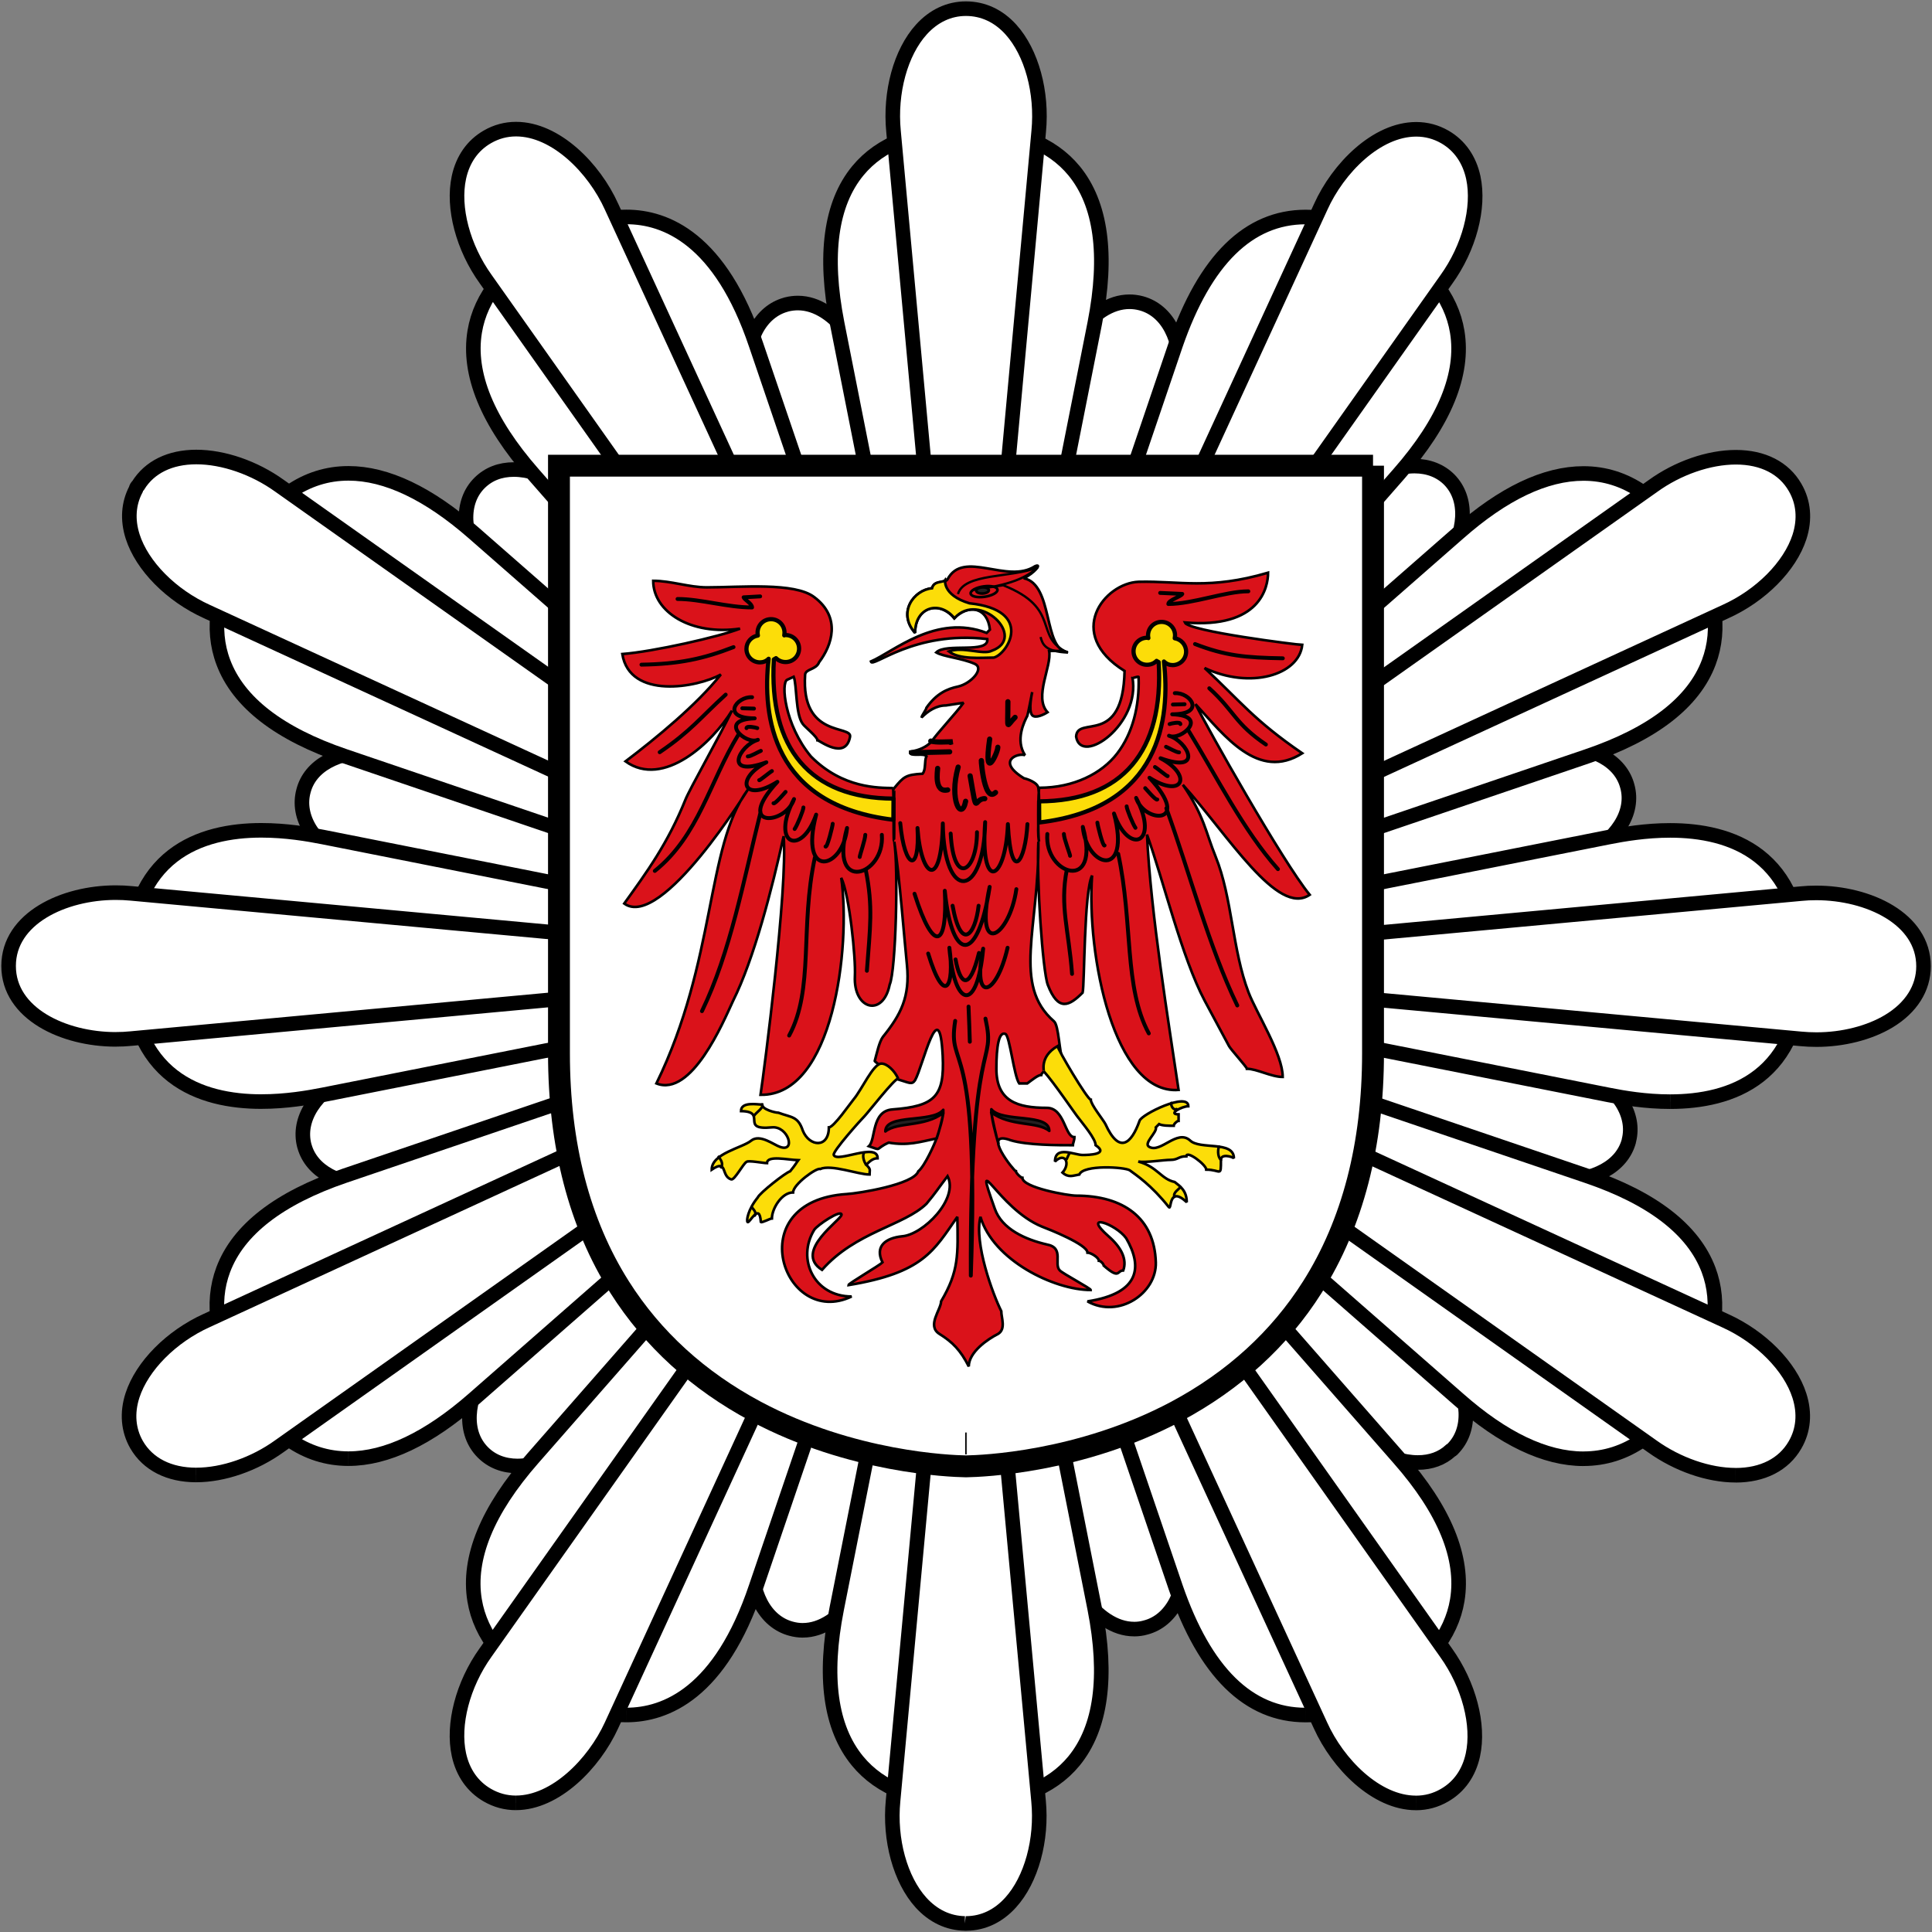 <!-- Created with Inkscape (http://www.inkscape.org/) -->
<svg xmlns:rdf="http://www.w3.org/1999/02/22-rdf-syntax-ns#" xmlns="http://www.w3.org/2000/svg" height="530" width="530" version="1.0" xmlns:cc="http://creativecommons.org/ns#" xmlns:dc="http://purl.org/dc/elements/1.1/">
<rect width="100%" height="100%" fill="#808080" stroke="none"/>

<path d="m103.59,325.37c-10.64,0-18.122-4.066-20.054-10.898-0.029-0.076-0.048-0.144-0.067-0.22-0.919-3.54-0.22-7.243,2-10.697,4.296-6.65,14.409-12.352,25.173-14.208,0,0,160.8-28.723,160.9-28.723,0.402,0,0.775,0.134,1.1,0.364,0.402,0.306,0.67,0.756,0.737,1.253,0.364,1.397,0.555,2.191,0.574,2.373,0.019,0.038,0.096,0.344,0.459,1.531,0.287,0.947-0.22,1.942-1.148,2.277l-153.83,54.145c-5.042,1.808-10.668,2.803-15.835,2.803m154.87-55.974c-0.383,0-0.775-0.134-1.1-0.373-0.373-0.268-0.631-0.689-0.718-1.148-0.23-0.928-0.383-1.579-0.478-1.99-0.182-0.364-0.306-0.928-0.593-2.134-0.21-0.909,0.297-1.847,1.177-2.162l153.83-54.145c5.014-1.808,10.62-2.813,15.797-2.813,10.764,0,18.256,4.162,20.054,11.128,0.947,3.502,0.287,7.205-1.914,10.649-4.315,6.755-14.228,12.352-25.25,14.266,0,0-160.69,28.723-160.81,28.723m52.654,177.5c-10.601,0-19.394-14.027-21.777-27.575l-28.742-160.52c-0.163-0.976,0.478-1.923,1.464-2.124,0.23-0.057,4.181-1.062,4.181-1.062,0.153-0.038,0.306-0.057,0.45-0.057,0.765,0,1.474,0.478,1.732,1.225l54.107,153.8c3.703,10.314,3.712,21.959,0.01,28.962-1.904,3.607-4.774,6.018-8.286,6.927-0.986,0.287-2.048,0.431-3.138,0.431m-47.8-172.41c-0.765,0-1.474-0.488-1.732-1.244l-54.12-153.83c-3.751-10.506-3.77-21.872-0.048-28.934,1.875-3.55,4.688-5.942,8.133-6.899,0.076-0.029,0.163-0.048,0.23-0.077,1.043-0.258,2.095-0.383,3.1-0.383,10.62,0,19.413,13.998,21.796,27.537l28.608,160.52c0.115,0.593-0.076,1.196-0.507,1.617-0.555,0.574-2.325,0.966-3.33,1.148l-1.636,0.459c-0.163,0.048-0.325,0.076-0.488,0.076m3.989-0.179c-0.421,0-0.852-0.153-1.196-0.45l-123.81-106.13c-8.334-7.09-14.151-17.165-14.457-25.068-0.153-4.095,1.129-7.635,3.722-10.199,2.449-2.421,5.607-3.655,9.396-3.655,8.056,0,18.428,5.923,25.824,14.725l105.1,124.66c0.335,0.392,0.478,0.919,0.411,1.435-0.067,0.507-0.354,0.976-0.785,1.263-0.134,0.144-2.909,2.88-2.909,2.88-0.354,0.344-0.823,0.536-1.292,0.536m121.62,126.9c-8.066,0-18.39-5.923-25.671-14.716l-105.13-124.65c-0.325-0.392-0.478-0.89-0.431-1.378,0.057-0.507,0.316-0.957,0.698-1.263,0.191-0.172,1.531-1.55,2.937-2.928,0.364-0.354,0.823-0.536,1.292-0.536,0.421,0,0.852,0.163,1.196,0.459l123.79,106.11c8.353,7.109,14.17,17.184,14.495,25.097,0.172,3.999-1.052,7.444-3.511,9.989-0.096,0.134-0.22,0.249-0.364,0.354-0.086,0.057-0.182,0.124-0.277,0.163-2.392,2.191-5.425,3.301-9.032,3.301m-246.95,0.953c-3.799,0-7.09-1.292-9.52-3.741-2.593-2.603-3.856-6.133-3.664-10.228,0.364-7.903,6.286-17.93,14.735-24.944l124.69-105.09c0.325-0.287,0.746-0.44,1.186-0.44,0.105,0,0.22,0.019,0.335,0.029,0.545,0.105,1.014,0.44,1.272,0.938l0.593,0.526,0.89,0.919,1.244,1.196c0.698,0.679,0.737,1.78,0.115,2.516l-106.16,123.82c-7.358,8.669-17.691,14.495-25.719,14.495m118.67-129.83c-0.431,0-0.871-0.153-1.225-0.469-0.124-0.115-1.052-1.033-1.56-1.55-0.134-0.134-0.555-0.612-0.651-0.794,0.01,0.029,0.019,0.048,0.01,0.048-0.038,0-0.325-0.287-0.919-0.88-0.689-0.67-0.737-1.76-0.105-2.497l106.05-123.82c7.339-8.669,17.71-14.505,25.805-14.505,3.808,0,7.109,1.292,9.539,3.732,2.545,2.603,3.789,6.133,3.588,10.219-0.392,7.884-6.277,17.921-14.658,24.953l-124.69,105.13c-0.344,0.277-0.765,0.431-1.186,0.431m-150.53-30.248c-10.907-1.981-20.715-7.635-24.972-14.409-2.201-3.483-2.842-7.205-1.875-10.735,1.799-6.851,9.204-10.946,19.777-10.946,5.272,0,10.994,1.033,16.112,2.928l153.4,55.418c0.727,0.258,1.225,0.947,1.225,1.732,0,0.488-0.536,2.315-0.813,3.033,0.029-0.038,0.038-0.067,0.038-0.067,0.019,0-0.105,0.392-0.44,1.502-0.249,0.823-1.081,1.55-1.914,1.55-0.096,0-160.54-30.005-160.54-30.005m316.84,81.935c-5.253,0-10.984-1.043-16.141-2.928l-153.32-55.38c-0.794-0.297-1.301-1.091-1.206-1.923,0.048-0.421,0.651-2.574,0.871-3.033l0.277-1.416c0.201-0.852,0.957-1.416,1.789-1.416,0.115,0,0.22,0.01,0.344,0.029l160.29,30.015c10.774,1.942,20.858,7.75,25.068,14.448,2.134,3.377,2.794,6.975,1.942,10.41-0.01,0.096-0.029,0.201-0.057,0.297-1.895,6.832-9.319,10.917-19.863,10.917m-206.71,123.21c-1.091,0-2.172-0.153-3.244-0.45-3.531-0.947-6.42-3.397-8.315-7.042-3.684-7.128-3.578-18.476,0.277-28.924l55.36-153.36c0.268-0.737,0.966-1.215,1.732-1.215,0.124,0,0.239,0.019,0.364,0.038,0.191,0.038,2.268,0.593,2.603,0.698,0.239,0.076,0.507,0.163,1.751,0.469,0.947,0.239,1.55,1.167,1.378,2.124l-29.996,160.29c-2.526,13.443-11.405,27.364-21.911,27.364m43.275-173.54c-0.201-0.067-4.239-1.148-4.239-1.148-0.928-0.249-1.502-1.167-1.32-2.105l29.986-160.28c2.421-13.453,11.281-27.384,21.92-27.384,1.072,0,2.162,0.144,3.224,0.431,3.531,0.957,6.391,3.387,8.267,7.013,3.674,7.08,3.598,18.447-0.21,28.962l-55.38,153.38c-0.277,0.765-0.976,1.225-1.732,1.225-0.172,0-0.354-0.019-0.526-0.076" fill-rule="nonzero" stroke="#000" stroke-width="4" fill="#FFF"/>
<path d="m255.68,250.33c-0.689,0-1.387-0.268-1.713-0.823l-104.38-180.79c-0.507-0.89-0.21-2.009,0.679-2.526,7.673-4.439,14.936-6.678,21.595-6.678,10.821,0,25.786,6.076,35.545,35.048l51.925,152.55c0.22,0.67,0.048,1.407-0.45,1.895-0.306,0.306-0.478,0.392-2.306,1.158-0.268,0.105-0.574,0.163-0.89,0.163m-2.007,1.645c-0.536,0-0.928-0.402-1.292-0.823l-106.17-121.2c-12.524-14.295-17.902-27.412-15.988-38.97,1.598-9.692,8.343-18.026,20.026-24.752,0.297-0.182,0.612-0.249,0.919-0.249,0.641,0,1.263,0.325,1.598,0.919l104.39,180.79c0.469,0.813,0.239,1.856-0.526,2.411-0.67,0.498-1.397,0.995-1.607,1.177-0.297,0.507-0.66,0.641-1.234,0.698h-0.105m104.44,218.51c-15.625,0-27.604-11.797-35.612-35.048l-51.916-152.56c-0.153-0.469-0.115-0.976,0.105-1.416,0.21-0.44,0.593-0.765,1.052-0.919,0.89-0.383,1.617-0.698,2.076-0.861,0.201-0.067,0.411-0.105,0.612-0.105,0.641,0,1.263,0.344,1.598,0.919l104.39,180.81c0.249,0.421,0.316,0.928,0.182,1.397-0.124,0.478-0.431,0.871-0.852,1.11-7.693,4.439-14.974,6.678-21.633,6.678m20.253-6.505c-0.469-0.124-0.871-0.44-1.119-0.861l-104.39-180.81c-0.478-0.813-0.249-1.866,0.517-2.411,0,0,1.789-1.33,1.875-1.387,0.306-0.172,0.651-0.268,0.976-0.268,0.526,0,1.033,0.21,1.387,0.622l106.19,121.23c12.486,14.199,17.854,27.288,15.95,38.894-1.607,9.721-8.324,18.074-19.988,24.81-0.287,0.163-0.603,0.258-0.919,0.258-0.153,0-0.325-0.019-0.478-0.067m-311.08-83.36c-0.469-0.124-0.871-0.431-1.119-0.852-6.736-11.682-8.401-22.255-4.947-31.469,4.124-10.974,15.318-19.633,33.277-25.767l152.57-51.88c0.191-0.057,0.402-0.086,0.593-0.086,0.335,0,0.67,0.086,0.966,0.268,0.469,0.297,0.775,0.765,0.861,1.301,0.392,0.698,0.66,1.311,0.804,1.665,0.297,0.842-0.038,1.78-0.813,2.229l-180.79,104.41c-0.287,0.172-0.603,0.258-0.919,0.258-0.163,0-0.325-0.029-0.478-0.067m28.294,19.507c-11.702,0-21.595-6.841-29.412-20.351-0.249-0.421-0.306-0.928-0.182-1.397,0.124-0.459,0.44-0.871,0.852-1.11l180.81-104.39c0.287-0.172,0.603-0.249,0.919-0.249,0.555,0,1.11,0.258,1.474,0.737,1.368,1.808,1.454,1.933,1.569,2.287,0.23,0.698,0.019,1.474-0.545,1.961l-121.16,106.18c-12.37,10.83-23.92,16.33-34.314,16.33m186.6-140.69c-0.373,0-0.756-0.124-1.081-0.354-0.354-0.239-0.603-0.622-0.698-1.043l-0.727-1.847c-0.297-0.842,0.038-1.77,0.813-2.22l180.8-104.39c0.297-0.163,0.612-0.249,0.919-0.249,0.631,0,1.263,0.335,1.607,0.919,6.726,11.644,8.382,22.217,4.918,31.412-4.124,11.003-15.366,19.672-33.373,25.795l-152.58,51.868c-0.201,0.067-0.402,0.105-0.593,0.105m-0.773-2.057c-0.498,0-0.976-0.191-1.33-0.584-0.316-0.325-0.737-0.88-1.072-1.33-0.45-0.335-0.765-0.966-0.794-1.521-0.019-0.545,0.163-1.196,0.584-1.56l121.25-106.17c12.285-10.841,23.824-16.342,34.301-16.342,11.702,0,21.604,6.851,29.402,20.361,0.507,0.88,0.21,2.009-0.66,2.507l-180.77,104.38c-0.287,0.172-0.603,0.249-0.919,0.249m-32.831-0.026c-0.316,0-0.631-0.076-0.919-0.249l-180.8-104.41c-0.421-0.23-0.737-0.641-0.861-1.11-0.124-0.469-0.057-0.976,0.182-1.397,7.808-13.5,17.701-20.342,29.393-20.342,10.4,0,21.949,5.492,34.339,16.342l121.25,106.18c0.411,0.354,0.641,0.88,0.622,1.435-0.01,0.536-0.268,1.052-0.708,1.397-0.029,0.076-0.679,0.938-0.986,1.378-0.364,0.507-0.928,0.785-1.512,0.785m-0.916,2.056c-0.191,0-0.392-0.038-0.593-0.105l-152.54-51.88c-17.95-6.104-29.163-14.763-33.287-25.747-3.473-9.195-1.808-19.777,4.928-31.45,0.344-0.584,0.957-0.919,1.598-0.919,0.306,0,0.631,0.086,0.909,0.249l180.82,104.39c0.756,0.44,1.1,1.378,0.804,2.21-0.526,1.474-0.986,2.392-1.368,2.756-0.354,0.325-0.804,0.498-1.263,0.498m186.68,140.75c-10.486,0-22.025-5.511-34.292-16.342l-121.25-106.18c-0.431-0.364-0.66-0.89-0.631-1.454,0.019-0.555,0.287-1.072,0.727-1.397h-0.01c-0.038,0,0.22-0.392,0.478-0.756,0.44-0.622,1.464-1.292,2.287-1.292,0.21,0,0.402,0.048,0.565,0.144l180.88,104.39c0.411,0.249,0.727,0.651,0.852,1.11,0.124,0.478,0.057,0.976-0.182,1.397-7.808,13.51-17.71,20.37-29.422,20.37m27.846-19.48c-0.325,0-0.631-0.076-0.919-0.249l-180.8-104.37c-0.775-0.45-1.119-1.368-0.804-2.229l0.44-1.148c0.096-0.536,0.536-1.253,0.995-1.54,0.364-0.22,0.88-0.469,1.33-0.469,0.115,0,0.23,0.019,0.325,0.038l152.57,51.868c17.959,6.095,29.163,14.754,33.325,25.738,3.473,9.204,1.818,19.777-4.889,31.44-0.239,0.431-0.641,0.737-1.11,0.861-0.153,0.048-0.316,0.067-0.478,0.067m-311.07,83.328c-0.316,0-0.622-0.076-0.919-0.249-11.682-6.726-18.418-15.05-20.026-24.762-1.923-11.577,3.464-24.695,15.988-38.961l106.19-121.22c0.344-0.392,0.852-0.622,1.378-0.622,0.115,0,0.21,0.01,0.316,0.019,0.565,0.105,1.062,0.459,1.32,0.966-0.029-0.076-0.01-0.096,0.029-0.096,0.105,0,0.364,0.172,0.603,0.344,0.765,0.555,1.598,2.028,1.129,2.861l-104.43,180.78c-0.335,0.593-0.957,0.928-1.588,0.928m20.683,6.461c-6.65,0-13.912-2.248-21.585-6.678-0.88-0.498-1.186-1.627-0.67-2.507l104.41-180.82c0.335-0.584,0.957-0.919,1.598-0.919,0.268,0,0.555,0.067,0.813,0.21,0.402,0.191,1.234,0.536,1.655,0.718,0.88,0.373,1.579,1.474,1.263,2.392l-51.916,152.53c-9.75,28.991-24.714,35.076-35.564,35.076m104.43-218.69c-0.344,0-0.67-0.086-0.976-0.287-0.124-0.076-0.813-0.574-1.407-1.024-0.756-0.545-1.474-1.942-1.014-2.765l104.41-180.81c0.249-0.421,0.641-0.737,1.119-0.852,0.163-0.048,0.316-0.067,0.469-0.067,0.325,0,0.651,0.086,0.919,0.249,11.673,6.745,18.39,15.089,19.988,24.8,1.904,11.606-3.464,24.685-15.95,38.923l-106.19,121.22c-0.354,0.402-0.861,0.622-1.378,0.622m-1.814-1.347c-0.22,0-0.44-0.038-0.66-0.134-0.019-0.01-2.028-0.785-2.44-1.1-0.631-0.478-0.89-1.301-0.631-2.057l51.811-152.57c8.047-23.26,20.045-35.048,35.66-35.048,6.65,0,13.921,2.258,21.595,6.678,0.871,0.507,1.177,1.636,0.67,2.516l-104.42,180.79c-0.325,0.574-0.947,0.919-1.588,0.919m-237.18,16.37c-1.014,0-1.847-0.823-1.847-1.847,0-30.732,19.739-37.181,36.301-37.181,6.765,0,12.888,1.052,16.907,1.847l158.02,31.354c0.947,0.201,1.588,1.11,1.464,2.067-0.029,0.182-0.182,1.445-0.201,2.019-0.057,0.976-0.871,1.741-1.847,1.741h-208.79zm34.45,35.389c-16.553,0-36.291-6.449-36.291-37.181,0-1.014,0.832-1.847,1.837-1.847h208.8c0.976,0,1.78,0.765,1.837,1.751,0.029,0.574,0.172,1.856,0.201,2.019,0.134,0.966-0.507,1.875-1.454,2.067l-158.03,31.34c-4.028,0.794-10.152,1.847-16.907,1.847m386.49,0.026c-6.755,0-12.831-1.043-16.83-1.837l-158.09-31.33c-0.852-0.172-1.474-0.928-1.474-1.818,0-0.163,0.191-1.808,0.335-2.555,0.163-0.861,0.919-1.493,1.808-1.493h208.71c0.488,0,0.957,0.191,1.301,0.536,0.344,0.354,0.545,0.813,0.545,1.311-0.019,30.742-19.748,37.181-36.291,37.181m-174.28-35.39c-0.871,0-1.627-0.612-1.799-1.483-0.153-0.737-0.344-2.382-0.344-2.545,0-0.89,0.612-1.646,1.483-1.808l158.1-31.35c3.99-0.785,10.066-1.837,16.82-1.837,16.562,0,36.282,6.449,36.301,37.181,0,0.498-0.191,0.957-0.545,1.301-0.335,0.354-0.813,0.545-1.292,0.545h-208.72zm-19.012,227.72c-13.443-0.01-23.422-3.875-29.67-11.482-7.463-9.09-9.377-23.107-5.702-41.697l31.383-158.07c0.182-0.861,0.938-1.483,1.818-1.483,0.182,0,1.799,0.201,2.459,0.297,0.89,0.134,1.56,0.909,1.56,1.818v208.77c0,0.488-0.201,0.957-0.545,1.311-0.344,0.335-0.813,0.536-1.301,0.536m0.017,0c-0.488,0-0.957-0.201-1.301-0.536-0.344-0.354-0.545-0.823-0.545-1.311v-208.77c0-0.928,0.698-1.713,1.607-1.827,0.756-0.096,2.344-0.287,2.526-0.287,0.88,0,1.627,0.631,1.799,1.483l31.316,158.07c3.645,18.629,1.732,32.665-5.693,41.716-6.248,7.587-16.246,11.453-29.709,11.462m-0.131-246.66c-0.909-0.134-1.579-0.909-1.579-1.827v-208.78c0-1.005,0.813-1.837,1.837-1.837,13.405,0,23.355,3.846,29.594,11.405,7.434,9.042,9.348,23.097,5.693,41.774l-31.32,158.07c-0.172,0.871-0.938,1.483-1.799,1.483-0.096,0-2.43-0.277-2.43-0.277m-1.346,0.188c-0.957,0-2.325-0.536-2.507-1.387l-31.29-158.06c-3.664-18.686-1.751-32.742,5.683-41.783,6.229-7.559,16.189-11.395,29.603-11.395,1.005,0,1.837,0.813,1.837,1.837v208.77c0,0.919-0.679,1.694-1.588,1.827,0,0-1.636,0.191-1.732,0.191" fill-rule="nonzero" stroke="#000" stroke-width="4" fill="#FFF"/>
<path d="m232.21,215.18c-0.584,0-1.148-0.277-1.502-0.785l-97.43-137.76c-6.267-8.697-9.176-19.681-7.386-27.967,1.072-4.966,3.779-8.812,7.817-11.128,2.44-1.407,5.071-2.115,7.855-2.115,10.907,0,21.442,10.707,26.207,21.298l70.59,153.26c0.392,0.842,0.086,1.847-0.708,2.335-1.225,0.689-4.535,2.612-4.535,2.612-0.287,0.172-0.603,0.249-0.919,0.249m156.22,279.41c-10.898,0-21.423-10.707-26.188-21.298l-70.6-153.26c-0.201-0.45-0.22-0.957-0.048-1.416,0.172-0.459,0.517-0.832,0.976-1.033l4.306-2.469c0.297-0.163,0.603-0.249,0.909-0.249,0.584,0,1.148,0.287,1.512,0.785l97.412,137.73c6.277,8.793,9.157,19.806,7.348,28.072-1.072,4.908-3.76,8.726-7.769,11.022-2.411,1.407-5.052,2.124-7.855,2.124m-334.59-89.97c-7.444,0-13.252-2.947-16.361-8.305-2.306-4.028-2.689-8.716-1.129-13.529,2.622-8.066,10.63-16.16,20.418-20.571l153.15-70.57c0.249-0.115,0.517-0.172,0.775-0.172,0.517,0,1.014,0.21,1.368,0.622,0.163,0.182,1.579,2.488,1.78,2.823,0.21,0.45,0.431,0.832,1.062,1.875,0.507,0.823,0.277,1.904-0.498,2.459l-137.78,97.49c-6.841,4.928-15.357,7.874-22.772,7.874m265.39-166.04c-0.277,0-0.565-0.067-0.813-0.191-0.411-0.201-0.727-0.545-0.89-0.957-0.144-0.277-0.574-1.005-0.909-1.569-0.115-0.191-0.631-1.129-0.651-1.359,0,0.038,0,0.048-0.01,0.048-0.057,0-0.306-0.411-0.842-1.339-0.488-0.813-0.268-1.885,0.517-2.44l137.79-97.44c6.851-4.956,15.357-7.903,22.781-7.903,7.406,0,13.185,2.947,16.246,8.305,2.335,4.019,2.746,8.707,1.196,13.539-2.603,8.066-10.592,16.132-20.389,20.533l-153.26,70.602c-0.239,0.115-0.507,0.172-0.765,0.172m-108.4-0.107c-0.258,0-0.526-0.057-0.765-0.172l-153.32-70.54c-9.788-4.439-17.787-12.515-20.361-20.59-1.464-4.593-1.158-9.032,0.89-12.926,0.077-0.411,0.287-0.775,0.603-1.043,3.119-5.061,8.764-7.836,15.979-7.836,7.406,0,15.912,2.937,22.791,7.874l137.78,97.421c0.431,0.306,0.708,0.775,0.765,1.301,0.057,0.526-0.115,1.052-0.469,1.435-0.038,0.105-1.703,3.033-2.277,4.105-0.325,0.603-0.966,0.966-1.617,0.966m265.28,166.22c-7.386,0-15.921-2.957-22.82-7.894l-137.69-97.42c-0.612-0.431-0.899-1.177-0.746-1.904,0.163-0.67,1.703-3.11,1.713-3.129-0.038,0.038-0.067,0.067-0.067,0.067-0.029,0,0.201-0.411,1.11-1.933,0.344-0.565,0.947-0.899,1.579-0.899,0.258,0,0.517,0.048,0.765,0.172l153.29,70.545c9.798,4.43,17.806,12.505,20.38,20.581,1.54,4.822,1.129,9.501-1.206,13.5-3.09,5.368-8.889,8.324-16.304,8.324m-334.59,89.871c-2.794,0-5.415-0.718-7.836-2.115-4.019-2.315-6.717-6.152-7.798-11.099-1.808-8.276,1.052-19.27,7.291-28.005l97.51-137.8c0.364-0.488,0.919-0.765,1.502-0.765,0.306,0,0.593,0.067,0.88,0.22l4.468,2.641c0.794,0.488,1.1,1.483,0.708,2.335l-70.497,153.31c-4.841,10.573-15.404,21.27-26.216,21.27m156.31-279.32c-0.306,0-0.603-0.076-0.899-0.23l-2.516-1.483-1.952-1.072c-0.842-0.469-1.186-1.502-0.775-2.373l70.58-153.3c4.755-10.592,15.299-21.317,26.226-21.317,2.784,0,5.425,0.708,7.855,2.105,4.028,2.325,6.726,6.181,7.798,11.147,1.77,8.295-1.148,19.279-7.425,27.977l-97.41,137.75c-0.354,0.507-0.919,0.785-1.502,0.785m-266.1,69.89c-14.247,0-29.374-7.052-29.374-20.131,0-13.07,15.127-20.121,29.364-20.121,1.435,0,2.87,0.057,4.277,0.201l168.02,15.51c0.938,0.096,1.665,0.89,1.665,1.847v5.09c0,0.957-0.727,1.751-1.665,1.847l-168.03,15.54c-1.397,0.144-2.823,0.21-4.258,0.21m466.54,0.072c-1.426,0-2.842-0.067-4.248-0.201l-168.01-15.5c-0.947-0.076-1.665-0.871-1.665-1.827v-5.128c0-0.957,0.718-1.751,1.665-1.847l168.03-15.538c1.368-0.144,2.775-0.201,4.191-0.201,14.275,0,29.441,7.052,29.441,20.112,0,6.037-3.387,11.395-9.558,15.098-5.329,3.196-12.553,5.033-19.844,5.033m-233.59,242.46c-4.554-0.076-8.688-2.048-12.027-5.722-5.693-6.296-8.707-17.251-7.664-27.929l15.567-168.01c0.096-0.947,0.88-1.674,1.827-1.674h5.09c0.947,0,1.741,0.727,1.837,1.674l15.586,168.02c1.043,10.687-1.971,21.652-7.683,27.929-3.33,3.684-7.492,5.655-12.017,5.712-0.086,0.01-0.163,0.019-0.258,0.019-0.086,0-0.182-0.01-0.258-0.019m-2.236-321.92c-0.957,0-1.741-0.727-1.837-1.674l-15.49-168.01c-1.052-10.716,1.952-21.691,7.645-27.958,3.377-3.732,7.606-5.712,12.209-5.712,4.727,0,8.956,1.981,12.333,5.712,5.683,6.267,8.688,17.241,7.635,27.967l-15.46,168c-0.096,0.947-0.89,1.674-1.847,1.674h-5.186z" fill-rule="nonzero" stroke="#000" stroke-width="4" fill="#FFF"/>
<path d="m376.66,127.75-223.32,0,0,161.22c0,25.087,5.588,46.682,16.658,64.153,9.004,14.199,21.547,25.623,37.306,34.052,26.379,14.074,53.495,15.003,57.437,15.079h0.048,0.029,0.373,0.019,0.057c3.942-0.076,31.029-1.005,57.446-15.079,15.739-8.429,28.302-19.854,37.277-34.052,11.061-17.471,16.667-39.066,16.667-64.153v-161.22zm-111.84,268.23-0.029,0-0.019,0,0.048,0m0.411,0-0.038,0,0.038,0m-0.22,0,0.144,0-0.335,0,0.191,0" fill-rule="nonzero" stroke="#000" stroke-width="6" fill="#FFF"/>
<g stroke="#000" transform="translate(411.183,389.731)">
<path d="m-138.84-222.38c2.763,0,5.696,0.898,8.73,2.153-2.221-1.339-2.848,0.627-5.967-0.898,4.272,2.051,6.153,5.713,2.933,12.849l-0.085,0.186c0,1.424,0.542-7.865-0.712-7.865-0.983,0-0.983,9.917-2.678,11.697-0.526,0.542,0.085-5.441-0.441-4.814-2.407,2.763-4.102,6.425-4.458,7.577,0.356-2.492,0.61-5.001,0.881-7.408,9.815-1.949,7.764-12.222,1.797-13.477" fill-rule="evenodd" stroke-width="1.239" fill="#231f20"/>
<path stroke-linejoin="miter" d="m-119.55-98.5c-1.068-2.492-1.153-9.9-2.492-11.052-11.51-10.001-4.102-25.444-4.289-49.278-0.526,10.357,1.17,35.531,2.594,39.277,2.848,7.408,5.882,5.797,9.544,2.136,0.542-1.966,0.356-27.665,2.594-32.123-1.526,21.783,5.967,60.144,23.732,58.805-2.678-18.206-7.679-48.532-8.662-70.044,4.475,12.493,9.561,33.734,15.799,45.515l6.696,12.493c0.441,0.881,4.916,5.797,4.916,6.238,2.678,0,6.696,2.238,9.815,2.238,0-6.255-7.137-17.409-9.374-23.207-4.458-11.595-4.458-25.97-9.018-37.209-2.763-6.781-3.119-11.154-9.001-19.732,12.493,13.833,25.97,36.243,34.802,30.174-7.408-9.018-28.207-45.973-31.327-52.296,7.933,8.645,17.223,21.139,29.275,13.477-13.392-9.205-16.782-14.104-26.784-23.393,12.493,5.899,25.885,1.966,26.784-6.34-1.17,0-31.242-3.746-32.225-6.153,20.715,1.78,22.851-9.73,22.851-13.646-16.155,4.729-24.105,2.221-35.514,2.492-9.374,0.356-20.359,14.188-3.848,24.461-0.441,20.969-13.019,12.036-13.29,18.02,1.339,8.205,17.85-3.475,15.426-16.324-0.254,0.61,1.966-0.542,1.712,0.085,0.254,7.764-1.61,15.341-5.899,20.884-4.187,5.441-11.866,9.374-21.325,9.374-0.356,0-0.441,14.358-0.085,14.714-0.712-3.39,0.441-9.459-0.186-14.629-0.17-1.61-3.39-2.594-3.933-2.678-7.849-4.814-1.593-7.052,0.271-6.34-2.763-4.187-0.17-9.273,0.627-10.798,0.186-0.441,1.339-6.509,1.339-6.509s-1.153,5.001,0,6.34c0.898,0.966,3.221-0.186,4.204-0.814-3.848-4.187,1.238-12.663,0.441-16.782,1.695-0.17,3.662,0,5.085,0.271-6.781-0.627-3.831-18.562-12.053-20.257,2.865-1.339,5.187-4.187,3.119-3.306-7.662,5.001-19.63-4.628-24.003,3.577-0.525,1.153-3.662,0.186-4.272,2.492-5.001,0.458-9.561,6.696-4.645,12.239,0-7.154,6.696-9.018,10.713-4.018,4.187-4.102,9.188-2.865,9.815,3.119l-0.898,0.898c-13.833-5.357-25.529,5.17-31.767,7.849,0.441,1.966,11.781-8.561,31.954-6.153,0.441,4.102-11.341,0.966-14.019,3.662,1.882,1.153,7.137,1.593,10.527,3.119,2.865,1.254-0.983,5.441-4.543,6.238-2.95,0.627-5.899,1.882-8.662,5.814,0,0.441-1.339,2.221-1.339,2.661,1.78-1.78,4.018-3.289,6.696-3.289l4.814-0.729c-2.136,2.95-7.306,8.391-8.832,10.713-1.339,1.339-3.204,2.322-5.798,2.678v0.458c0.881,0.881,3.56-0.102,4.458,0.797-0.627,1.339-0.085,3.662-1.068,4.814-4.645,0.271-5.17,0.814-7.764,3.933-0.085,0,0.085,14.46-0.085,14.46-0.186,0,0-14.46-0.271-14.46-3.848-0.085-13.748,0.17-22.495-8.662-7.221-8.662-8.306-20.257-6.509-21.054l1.78-0.814c0.898,2.238,0.441,10.273,2.492,12.951,0.458,0.712,4.018,3.56,4.018,4.458,0.458,0,7.679,5.628,8.934-0.898,0.712-3.39-13.477,0.458-12.324-17.036,0.102-1.695,3.034-1.339,3.848-3.475,3.475-4.56,6.153-12.239-1.339-17.85-5.357-4.119-20.088-2.678-29.445-2.678-4.916,0-9.832-1.797-14.731-1.797,0,8.476,10.256,15.087,23.817,13.121-5.713,2.238-23.919,6.34-32.293,6.967,2.051,12.578,20.613,9.188,27.038,5.611-6.611,8.306-17.681,17.409-26.156,23.834,10.442,7.493,23.919-5.272,29.191-13.917-3.221,6.781-11.612,21.512-12.765,24.444-4.814,11.968-10.612,19.901-16.782,28.479,10.273,7.408,34.276-31.869,33.835-31.14-11.425,15.528-8.578,46.837-25.004,80.486,9.646,3.831,18.308-16.782,20.986-22.58,5.797-11.595,10.696-30.699,13.917-45.244,1.153,14.544-5.357,64.433-6.34,70.942,19.986,0.356,24.817-40.599,22.139-59.517,2.221,4.458,4.018,22.037,3.746,26.953-0.458,9.273,7.764,11.324,9.544,2.322,1.695-3.763,2.407-32.14,1.254-39.192,1.339,8.222,2.95,28.835,3.475,33.734,0.898,8.849-1.695,13.748-6.594,19.816-0.983,1.339-1.61,4.289-2.238,6.611,0,0.271,6.425,4.814,6.255,5.001,3.289,0.983,3.916,1.593,4.814,0.271,2.221-4.018,6.696-24.376,7.577-6.696,0.542,11.154-2.136,13.833-13.832,14.714-5.798,0.458-4.458,8.306-6.425,10.086,3.848,1.339,1.424,0.814,5.441-0.983,5.272,0.898,8.493-0.17,13.121-1.153-0.441,1.339-3.204,7.577-5.001,9.018-1.238,3.645-16.494,6.069-19.63,6.238-29.445,1.882-17.392,37.039,1.339,28.106-10.256,0-15.172-10.256-10.256-18.291,0.881-1.339,7.306-5.611,7.493-4.187,0.186,1.339-13.392,10.086-5.357,15.172,9.188-10.442,22.495-12.137,28.648-18.121,2.865-3.475,2.678-3.475,5.797-7.594,3.136,6.255-6.696,16.07-12.493,16.511-4.458,0.458-7.577,2.695-5.357,7.154-0.881,0.881-9.357,5.797-9.357,6.238,20.511-3.39,23.376-9.374,29.886-18.732,0.186,10.34,0.458,14.9-4.458,23.19,0,2.238-4.018,6.696-0.441,8.934,3.56,2.221,5.797,4.458,8.035,8.917,0-4.018,5.34-7.577,8.018-8.917,2.238-1.339,0.898-4.458,0.898-6.255-2.322-4.628-7.493-18.647-5.713-25.868,3.475,11.866,20.172,20.071,30.259,20.071,0-0.441-7.594-4.458-8.476-5.357-1.797-1.78,1.339-6.238-3.577-7.137-5.797-1.339-12.324-4.187-14.273-9.815-6.255-17.579,0.881,0,12.934,4.916,1.882,0.712,12.493,4.899,12.493,7.137,0.898,0,3.119,1.339,3.119,2.221,0.458,0,1.339,0.898,1.339,1.339,4.475,3.933,3.577,1.339,5.357,1.339,1.068-3.034-0.441-6.238-4.018-9.374-7.577-6.679,1.966-3.475,4.831,0.542,4.458,7.679,3.916,15.087-10.629,17.308,8.662,4.831,19.003-2.305,18.748-10.696-0.356-12.239-8.934-18.308-21.868-18.308-2.238,0-14.731-2.221-14.731-4.899-0.441,0-1.78-1.339-1.78-1.78-0.458,0-9.815-11.612-1.339-8.493,4.458,1.339,12.934,1.339,16.952,1.339,0-0.441,0.441-1.339,0.441-2.221-2.661,0-2.661-8.035-7.577-8.035-8.035,0-13.833-1.78-13.833-10.713,0-6.238,0.712-10.357,2.492-9.544,1.17,0.525,2.322,11.51,3.763,13.561h2.221c1.339-0.983,2.95-2.322,3.831-2.322,0-0.712,4.645-4.729,5.984-3.662z" fill-rule="evenodd" stroke-linecap="butt" stroke-miterlimit="2.414" stroke-dasharray="none" stroke-width="0.712" fill="#da121a"/>
<path stroke-linejoin="miter" d="m-151.76-230.76c-0.271-0.085-0.983,4.289,6.509,6.526,17.85,1.865,10.527,13.917,6.696,14.9-3.39,0-9.459,0.627-12.324-1.695,3.848-1.441,9.374,1.068,11.781-0.186,9.917-3.56-3.475-16.68-10.256-8.917-4.018-5.001-10.798-3.136-10.798,4.018-4.916-5.543-0.356-11.781,4.645-12.239,0.61-2.305,3.204-1.339,3.746-2.407z" fill-rule="evenodd" stroke-linecap="butt" stroke-miterlimit="2.414" stroke-dasharray="none" stroke-width="0.712" fill="#fcdd09"/>
<path stroke-linejoin="miter" d="m-148.39-226.76c1.695-5.814,14.646-4.373,21.868-7.323-2.95,2.763-7.577,4.899-17.664,6.153l8.205-1.254c16.24,6.442,8.12,14.205,17.765,18.477-6.34-0.254-6.967-2.322-7.51-4.272" stroke-linecap="butt" stroke-miterlimit="2.414" stroke-dasharray="none" stroke-width="0.627" fill="none"/>
<path stroke-linejoin="miter" d="m-141.33-228.87c2.034-0.288,3.729,0.136,3.78,0.932,0.068,0.78-1.543,1.644-3.577,1.933-2.034,0.271-3.729-0.136-3.78-0.932-0.068-0.78,1.543-1.661,3.577-1.933z" stroke-linecap="butt" stroke-miterlimit="2.414" stroke-dasharray="none" stroke-width="0.729" fill="none"/>
<path stroke-linejoin="miter" d="m-141.69-228.59c0.966-0.051,1.746,0.288,1.78,0.763,0.017,0.458-0.746,0.865-1.695,0.915-0.949,0.034-1.746-0.288-1.763-0.763-0.034-0.458,0.729-0.881,1.678-0.915z" fill-rule="nonzero" stroke-linecap="butt" stroke-miterlimit="2.414" stroke-dasharray="none" stroke-width="0.729" fill="#231f20"/>
<path stroke-linejoin="miter" d="m-134.69-197.23c0,8.391-0.542,6.781,1.966,4.289m-6.967,5.967c-1.78,12.409,2.238,3.746,2.238,2.238m-4.458,4.187c-0.356-4.018,0.356,11.697,3.831,8.222m-6.967-4.56c2.051,11.781,0.898,6.17,4.018,6.255m-7.306-8.662c-2.594,9.103,0.983,15.002,2.051,9.374m-7.679-9.018c0,0.627-1.068,6.781,2.763,5.899m-9.9-10.188,10.442-0.254m-5.187-2.95c1.695,0.441,4.204,0.186,5.984,0.186l-0.627,0.17" stroke-linecap="round" stroke-miterlimit="2.414" stroke-dasharray="none" stroke-width="1.424" fill="none"/>
<path stroke-linejoin="round" d="m-164.22-163.93c1.153,12.68,5.441,14.104,4.729,1.339,0.983,13.833,6.594,17.223,6.95-1.254,0.271,21.868,11.341,20.444,11.612-0.356-1.424,19.376,5.611,16.511,6.238,0.542,0.898,16.867,4.831,10.086,5.357,0m-21.054,2.594c0.797,14.816,7.221,10.527,7.221-0.373m-17.138,16.884c5.272,16.68,9.103,14.714,8.306-0.814,1.966,19.986,9.103,19.986,12.307-1.068-4.272,19.816,5.458,13.833,7.323,0.627m-17.494,4.543c2.322,12.849,6.255,7.95,7.137,0m-13.833,13.121c4.475,14.731,7.323,9.018,5.814-1.593,1.339,16.596,7.662,18.02,9.273,0.254-3.119,15.087,3.577,13.307,6.696-0.254m-14.273,3.204c1.238,6.781,3.746,9.018,6.425-1.78m1.78,18.02c3.034,13.833-4.289,1.797-4.018,70.502,2.407-67.823-6.509-55.686-4.289-69.875m3.662-3.933c0.085,2.051,0.356,8.662,0.356,9.646m-80.181-121.46c6.34,0,13.663,2.322,20.444,2.322,0-1.085-2.051-2.051-2.322-2.78l4.543-0.254m-7.306,13.917c-8.306,3.221-14.917,4.645-25.258,4.814m23.105,8.222c-6.95,6.323-9.544,9.985-18.104,15.799m-1.339,32.564c12.036-9.646,15.07-24.546,22.936-37.395m-10.001,75.858c7.849-16.24,11.425-35.971,16.07-54.533m7.849,61.229c6.865-12.68,2.95-29.716,7.052-48.821m14.273,31.055c0.898-12.053,1.695-17.494-0.271-27.479m-31.225-47.566c-4.289-0.271-8.662,5.797,0.712,5.797-10.357,0.356-2.322,7.408,0.881,5.882-5.085,1.526-9.713,10.544,2.322,6.17-8.832,4.628-6.238,11.239,3.034,5.357-11.951,12.934,2.322,11.866,4.56,4.729-6.611,12.578,2.051,15.884,6.069,4.272-4.729,18.037,7.408,15.002,8.476,3.662-5.085,18.206,10.442,13.121,9.544,1.882m-4.543,0c0,1.238-1.526,5.611-1.526,6.069m-7.408-9.103c0,0.525-1.509,6.696-1.966,6.238m-6.069-10.713c0,0.729-1.695,4.916-2.407,5.899m-2.492-10.171c-0.085,0.085-2.95,3.475-3.306,3.119m-0.441-8.832c-0.542,0.271-3.492,2.763-3.492,2.492m0.458-8.035c-0.712,0.271-2.763,1.526-3.577,1.526m2.594-7.764c-0.441-0.186-2.95-0.712-2.95,0m2.051-5.357-3.204-0.085m138.82-32.089c-6.34,0-15.172,3.475-21.952,3.475,0-1.068,3.577-2.051,3.831-2.763l-6.069-0.271m9.561,14.019c8.289,3.204,13.748,3.746,24.088,3.916m-20.172,8.222c6.967,6.323,6.967,9.629,15.528,15.426m3.306,34.191c-9.544-10.713-16.68-25.173-24.546-38.022m13.392,75.418c-7.849-16.24-12.934-36.056-19.46-54.093m-4.814,61.755c-6.865-12.663-4.289-30.157-8.391-49.261m-12.663,32.937c-0.898-12.053-3.39-18.562-1.441-28.563m29.631-48.448c4.289-0.271,8.662,5.797-0.712,5.797,10.357,0.356,2.322,7.408-0.881,5.882,5.085,1.526,9.713,10.544-2.322,6.17,8.832,4.628,6.238,11.239-3.034,5.357,11.951,12.934-1.424,12.663-3.662,5.526,6.594,12.578-2.051,15.884-6.069,4.289,4.729,18.02-7.493,14.985-8.561,3.662,5.085,18.189-10.629,13.205-9.73,1.949m4.543,0c0,1.254,1.695,5.543,1.695,5.984m7.493-9.103c0,0.542,1.526,6.696,1.966,6.255m6.069-10.713c0,0.712,1.695,4.899,2.407,5.882m2.678-10.883c0.102,0.085,2.95,3.475,3.306,3.119m-0.627-8.917c0.542,0.271,3.492,2.763,3.492,2.492m-0.458-8.035c0.712,0.271,2.763,1.526,3.577,1.526m-2.594-7.764c0.441-0.186,2.95-0.712,2.95,0m-2.051-5.357,3.204-0.085m-127.67,124.29c0.627,0.814,1.068,1.78,0.627,2.594" stroke-linecap="round" stroke-miterlimit="2.414" stroke-dasharray="none" stroke-width="1.068" fill="none"/>
<path stroke-linejoin="miter" d="m-164.8-93.855c-0.898-2.051-3.034-4.187-4.645-4.102-2.221,0.085-5.255,7.052-7.577,9.815-0.898,1.068-5.441,7.679-6.781,7.679,0,5.797-5.357,5.357-7.154,0.881-1.322-4.001-3.119-3.56-6.679-4.899-0.898,0-4.475-0.898-4.475-2.238-1.322,0-5.797-0.881-5.797,1.797,7.408,0.085-0.526,5.34,8.476,4.458,4.475-0.441,6.696,6.95,2.238,5.357-1.695-0.542-5.526-3.662-7.95-1.695-2.407,1.966-10.798,3.475-10.798,7.933,4.475-3.034,2.424,1.78,5.357,2.678,0.898,0.271,3.306-4.373,4.204-4.814,0.441-0.458,4.729,0.356,5.611,0.356,0-2.238,5.628-0.898,8.578-0.814-0.627,0.814-0.627,1.085-2.238,3.051-1.254,0.356-8.391,5.967-8.916,7.221-2.678,3.306-3.119,6.34-2.763,6.696,0.526,0.526,3.289-5.628,3.645,0,0.271,0.271,2.594-0.983,3.034-0.983,0-2.678,2.678-7.137,5.814-7.137,0-2.238,6.509-6.882,7.408-6.425,3.119-1.339,10.442,1.509,13.561,1.509,0-1.339,0.441-1.339-0.898-2.678,0.898-0.881,1.78-1.78,3.119-1.78,0-4.458-11.154,1.339-12.036-0.898-0.458-0.881,7.577-9.815,8.476-10.696,0.881-0.898,8.12-10.171,9.188-10.273z" fill-rule="nonzero" stroke-linecap="butt" stroke-miterlimit="2.414" stroke-dasharray="none" stroke-width="0.712" fill="#fcdd09"/>
<path stroke-linejoin="round" d="m-213.9-72.191c0.627,0.814,1.068,1.78,0.627,2.594m11.137-17.138c0.627,0.814-1.695,2.238-2.136,3.034m-0.627,25.207c0.627,0.797,1.254,1.424,0.797,2.221m30.53-13.951c-0.627-0.797-1.068-2.407-0.627-3.204" stroke-linecap="round" stroke-miterlimit="2.414" stroke-dasharray="none" stroke-width="0.712" fill="none"/>
<path stroke-linejoin="miter" d="m-115.26-82.972c1.068,1.441,4.645,5.628,4.645,7.408,3.746,2.509-1.797,2.678-3.577,2.678-2.238,0-7.577-2.678-7.577,1.797,2.678-2.678,4.373,0.441,2.051,3.034,1.695,1.509,2.933,0.797,4.628,0.526,1.085-2.763,12.493-2.051,13.833-1.153,1.797,1.339,5.899,4.018,10.713,10.086,0.814,1.068-0.17-6.069,4.916-1.339,0-3.136-1.797-4.373-3.306-5.543-3.746-0.797-4.729-4.187-10.001-5.611,1.966,0.356,6.967-0.458,8.849-0.458,2.136,0,2.136-0.983,4.357-0.983,0-1.78,5.458,2.322,5.458,3.662,4.018,0,4.018,2.238,4.018-2.678,0-1.78,3.119-0.881,3.56-0.441,0-4.916-9.374-2.238-12.053-4.916-3.56-3.119-8.018,3.577-11.154,1.797-1.78-0.898,2.238-4.018,1.797-5.357l0.881-0.898c0.898,0.458,2.678,0.458,4.018,0.458,0-0.458,0.898-1.339,1.339-1.339v-1.797c-3.119,0,0.898-2.221,2.678-2.221,0-4.018-12.934,2.221-13.392,4.018-2.221,6.238-5.526,9.273-9.357,0.881-0.627-1.238-4.018-5.357-4.018-6.696-0.898,0-9.103-13.833-9.103-14.714-5.272,3.034-3.492,7.323-3.848,6.865,2.865,3.119,8.849,12.053,9.646,12.934z" fill-rule="nonzero" stroke-linecap="butt" stroke-miterlimit="2.414" stroke-dasharray="none" stroke-width="0.712" fill="#fcdd09"/>
<path stroke-linejoin="round" d="m-117.77-73.445c-0.271,0.542-0.542,1.068-0.797,1.695m28.733-15.426c-0.271,0.525,0.441,2.136,1.424,1.695m11.629,10.29c-0.254,0.542-0.525,2.678,0.542,3.662m-11.154,7.442c-0.254,0.542-2.136,1.526-1.593,2.678" stroke-linecap="round" stroke-miterlimit="2.414" stroke-dasharray="none" stroke-width="0.712" fill="none"/>
<path stroke-linejoin="round" d="m-152.42-85.278c0.153,1.814-1.204,5.967-1.831,7.866,0.424-1,1.577-5.238,1.865-7.018-5.306,4.001-12.578,2.39-15.918,5.085,0-4.984,12.9-2.238,15.884-5.933z" fill-rule="evenodd" stroke-linecap="round" stroke-miterlimit="2.414" stroke-dasharray="none" stroke-width="0.729" fill="#231f20"/>
<path stroke-linejoin="round" d="m-139.22-85.43c-0.153,1.814,1.322,7.459,1.933,9.357-0.407-0.983-1.678-6.73-1.983-8.51,5.306,4.001,12.595,2.407,15.935,5.085,0-4.984-12.917-2.238-15.884-5.933z" fill-rule="evenodd" stroke-linecap="round" stroke-miterlimit="2.414" stroke-dasharray="none" stroke-width="0.729" fill="#231f20"/>
<path stroke-linejoin="round" d="m-198.31-209.18c-0.153,0.119-0.373,0.203-0.576,0.339-1.441,24.376,9.917,38.107,32.818,38.192l-0.034,5.798c-33.395-3.95-35.988-28.58-34.225-44.159-0.644,0.661-1.475,0.983-2.373,0.983-2.068,0-3.712-1.644-3.712-3.695,0-1.848,1.356-3.373,3.136-3.662-0.051-0.288-0.085-0.542-0.085-0.78,0-2.068,1.644-3.712,3.695-3.712,2.051,0,3.695,1.644,3.695,3.712,0,0.237-0.034,0.492-0.068,0.729,0.119-0.085,0.237-0.085,0.356-0.085,2.068,0,3.712,1.661,3.712,3.712,0,2.051-1.644,3.696-3.712,3.696-1.017,0-1.966-0.407-2.627-1.068z" fill-rule="nonzero" stroke-linecap="round" stroke-miterlimit="2.414" stroke-dasharray="none" stroke-width="1.153" fill="#fcdd09"/>
<path stroke-linejoin="round" d="m-93.904-208.43c0.17,0.119,0.373,0.203,0.576,0.339,1.441,24.376-9.9,38.107-32.801,38.192l0.034,5.797c33.395-3.95,35.988-28.58,34.208-44.159,0.661,0.661,1.492,0.983,2.39,0.983,2.051,0,3.696-1.644,3.696-3.696,0-1.848-1.356-3.373-3.119-3.662,0.034-0.288,0.085-0.542,0.085-0.78,0-2.068-1.644-3.712-3.695-3.712-2.068,0-3.712,1.644-3.712,3.712,0,0.237,0.051,0.492,0.085,0.729-0.119-0.085-0.237-0.085-0.373-0.085-2.051,0-3.695,1.661-3.695,3.712,0,2.051,1.644,3.695,3.695,3.695,1.034,0,1.983-0.407,2.627-1.068z" fill-rule="nonzero" stroke-linecap="round" stroke-miterlimit="2.414" stroke-dasharray="none" stroke-width="1.153" fill="#fcdd09"/>
</g>
</svg>
